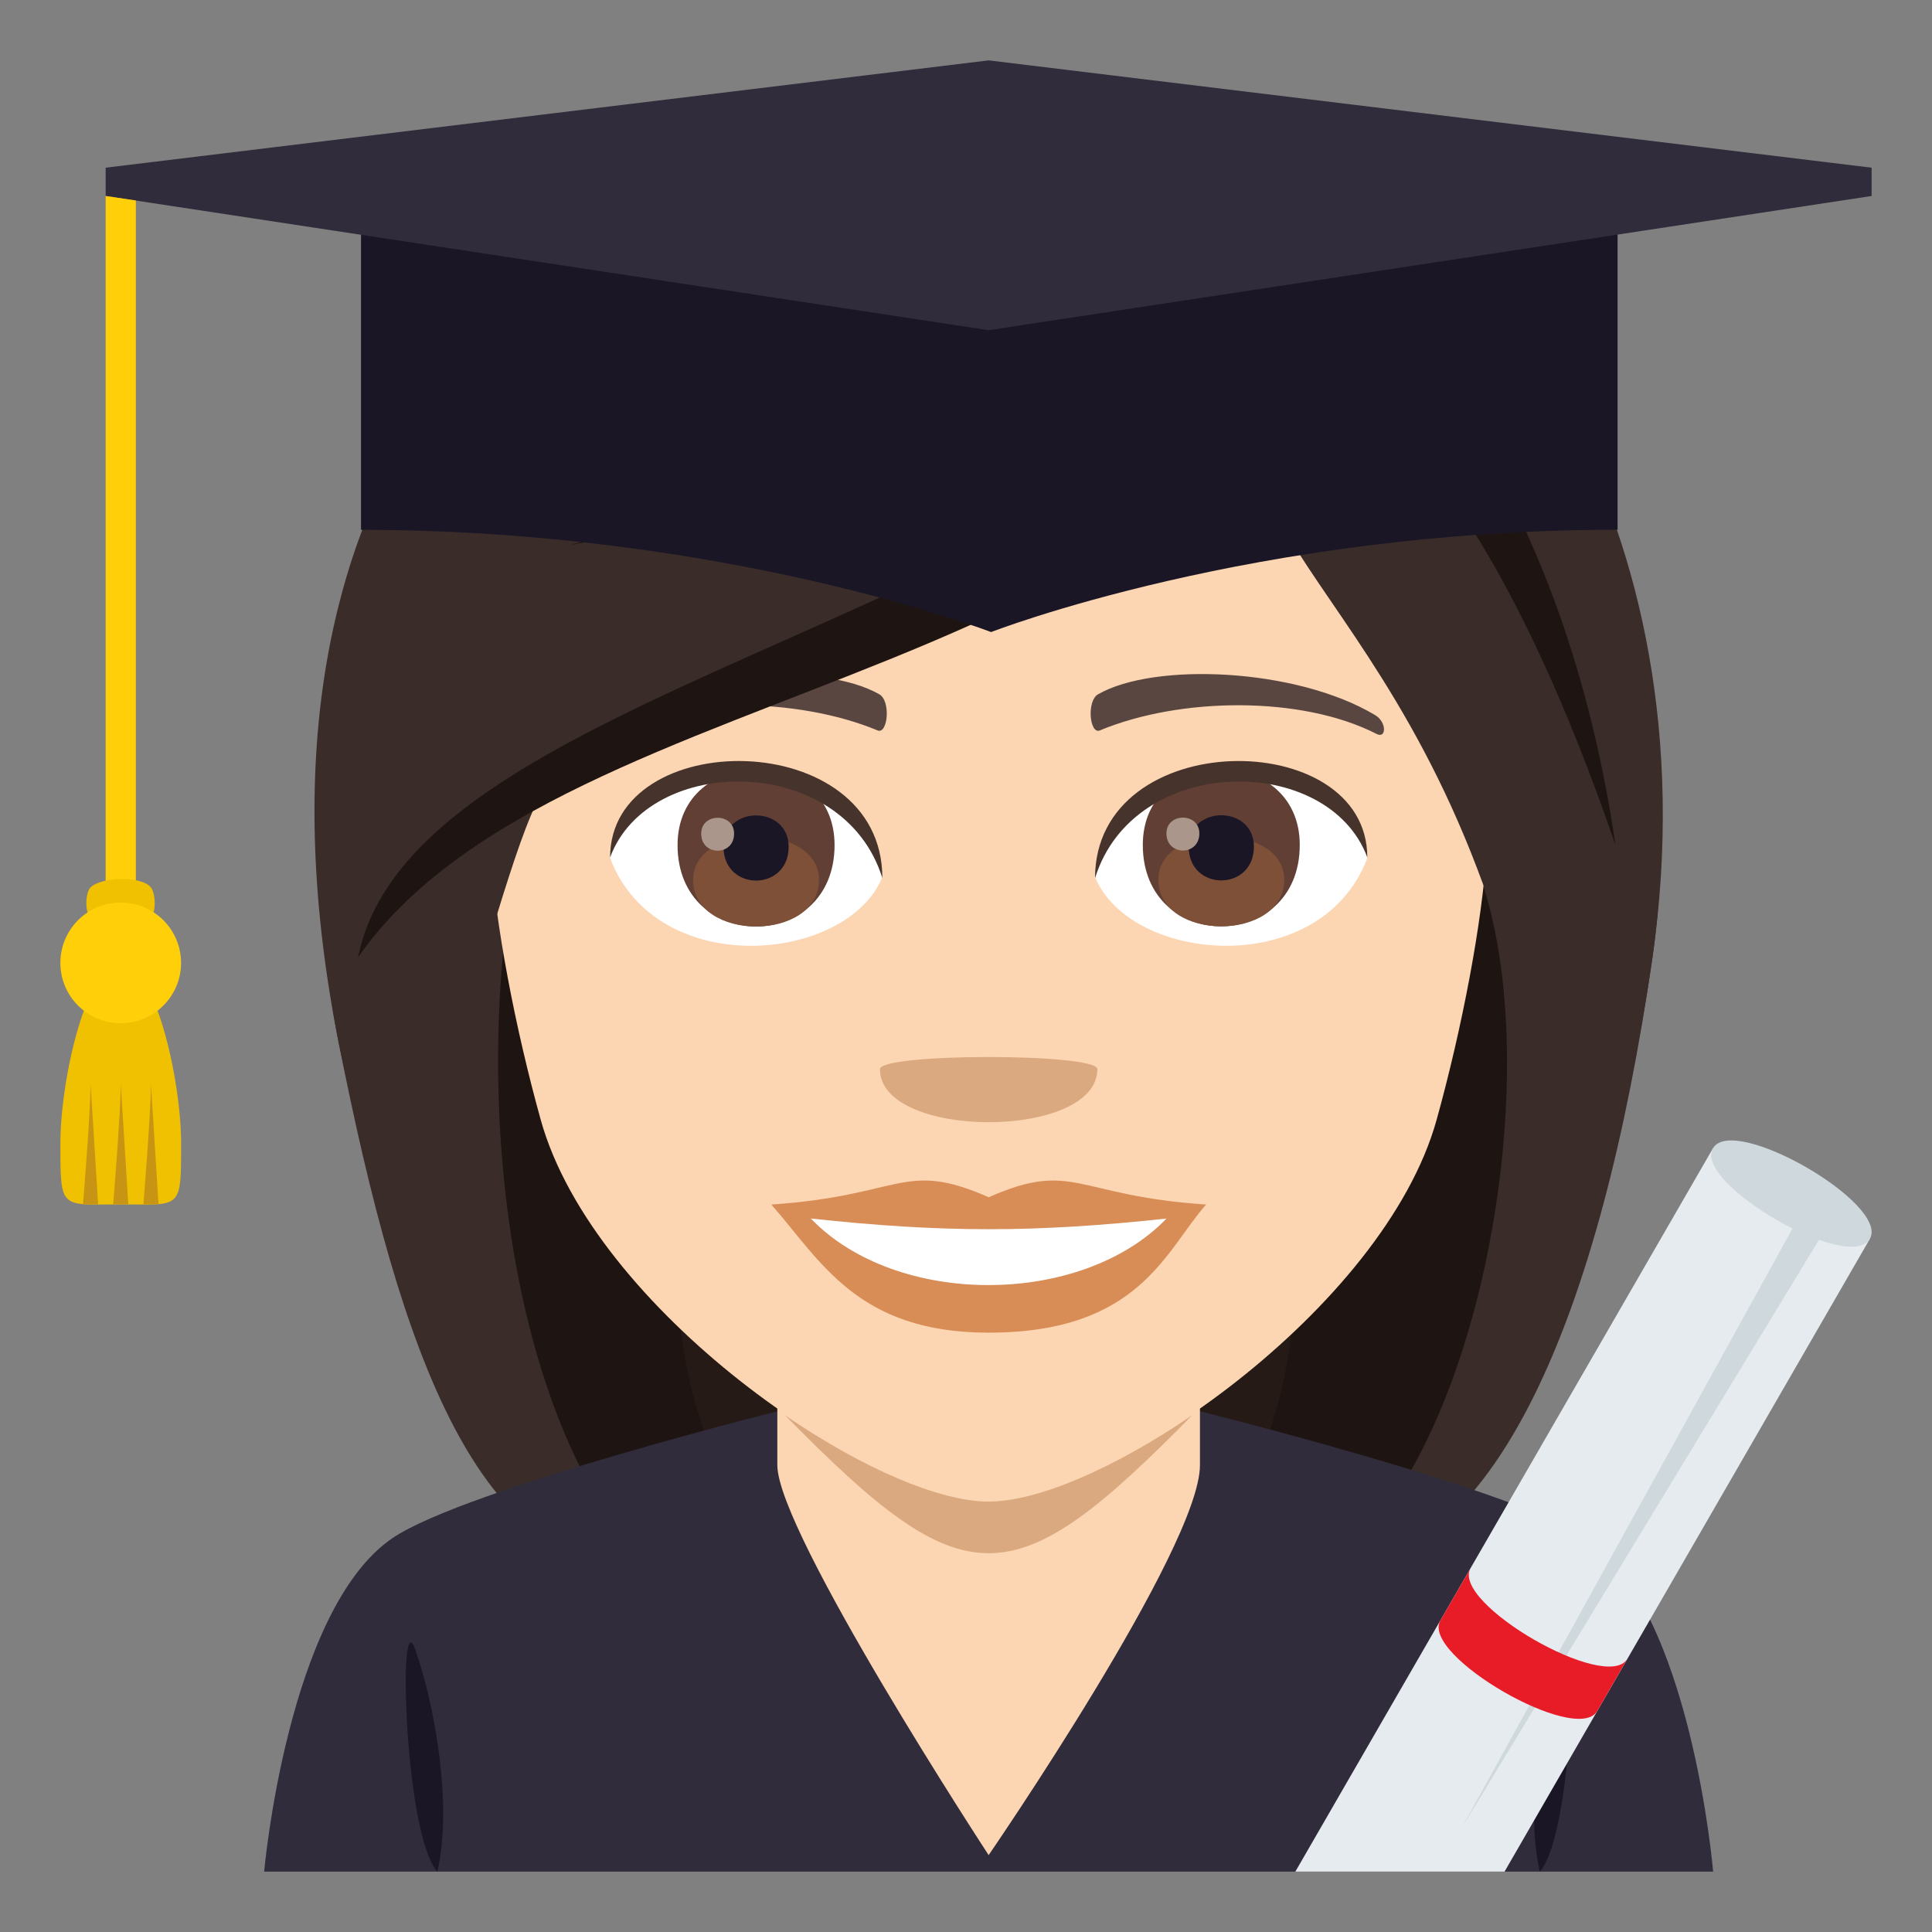 <?xml version="1.0" encoding="utf-8"?>
<!-- Generator: Adobe Illustrator 19.0.0, SVG Export Plug-In . SVG Version: 6.00 Build 0)  -->
<svg version="1.1" id="Layer_1" xmlns="http://www.w3.org/2000/svg" xmlns:xlink="http://www.w3.org/1999/xlink" x="0px" y="0px"
	 width="64px" height="64px" viewBox="0 0 64 64" enable-background="new 0 0 64 64" xml:space="preserve">
<rect x="0" y="0" width="64" height="64" fill="#808080" stroke="none"/>
<path fill="#261A17" d="M20.724,15.476c-8.107,37.397-7.365,36.597,9.701,36.597C20.982,44.972,39.074,14.967,20.724,15.476z"/>
<path fill="#1E1513" d="M17.801,14.896c-5.918,28.413-0.813,35.709,3.721,37.176h5.193C14.562,42.87,33.558,14.338,17.801,14.896z"
	/>
<path fill="#261A17" d="M44.578,15.475c8.106,37.396,7.363,36.596-9.701,36.596C43.56,46.372,26.228,14.966,44.578,15.475z"/>
<path fill="#1E1513" d="M47.5,14.896c8.648,25.85-0.02,35.979-3.721,37.175h-5.191C50.742,43.62,31.744,14.336,47.5,14.896z"/>
<path fill="#3A2C29" d="M48.939,28.786c2.504,6.571,0.025,20.058-5.16,23.286c5.748,0,9.25-8.55,10.955-20.311
	C56.867,17.067,44.476,17.059,48.939,28.786z"/>
<path fill="#3A2C29" d="M11.209,34.488c2.094,10.614,4.67,17.584,10.313,17.584c-6.291-6.999-5.551-21.761-3.764-25.434
	C26.871,20.812,7.668,16.536,11.209,34.488z"/>
<path fill="#302C3B" d="M13.006,50.949c2.4-1.631,13.197-4.314,13.197-4.314h13.092c0,0,10.867,2.676,13.256,4.311
	C56.019,53.316,56.75,62,56.75,62h-48C8.75,62,9.525,53.309,13.006,50.949"/>
<path fill="#FCD5B2" d="M25.75,48.535c0,2.219,7,12.918,7,12.918s7-10.182,7-12.918V38h-14V48.535z"/>
<path fill="#1A1626" d="M14.488,62C15,59.811,14.4,56.482,13.76,54.65C13.168,52.943,13.392,60.795,14.488,62"/>
<path fill="#1A1626" d="M51.738,54.65c-0.639,1.834-1.24,5.16-0.729,7.348C52.107,60.795,52.332,52.945,51.738,54.65"/>
<polygon fill="#E6EBEF" points="56.744,38.039 42.91,62 49.84,62 61.941,41.039 "/>
<polygon fill="#CFD8DD" points="48.418,60.557 60.041,39.496 60.908,39.996 "/>
<path fill="#CFD8DD" d="M61.941,41.039c-0.668,1.154-5.863-1.846-5.197-3C57.412,36.883,62.607,39.883,61.941,41.039z"/>
<path fill="#E81C27" d="M48.715,51.947l-1,1.732c-0.668,1.154,4.529,4.154,5.195,3l1-1.732
	C53.244,56.102,48.047,53.102,48.715,51.947z"/>
<path fill="#FCD5B2" d="M32.75,6.488c-11.609,0-17.201,9.455-16.502,21.611c0.143,2.443,0.822,5.969,1.662,8.988
	c1.74,6.278,10.928,12.601,14.84,12.601s13.1-6.322,14.842-12.601c0.838-3.02,1.517-6.545,1.662-8.988
	C49.951,15.943,44.361,6.488,32.75,6.488z"/>
<path fill="#D88D56" d="M32.752,39.66c-2.822-1.24-2.844-0.05-7.201,0.242c1.637,1.856,2.84,4.244,7.199,4.244
	c5.002,0,5.848-2.711,7.203-4.244C35.594,39.61,35.574,38.42,32.752,39.66z"/>
<path fill="#FFFFFF" d="M26.859,40.365c2.844,2.959,8.977,2.92,11.783,0.001C34.265,40.837,31.238,40.837,26.859,40.365z"/>
<path fill="#594640" d="M45.545,23.684c-2.615-1.56-7.307-1.75-9.164-0.688c-0.394,0.214-0.287,1.341,0.053,1.2
	c2.648-1.104,6.682-1.158,9.168,0.117C45.933,24.482,45.941,23.91,45.545,23.684z"/>
<path fill="#594640" d="M19.957,23.684c2.615-1.56,7.307-1.75,9.166-0.688c0.395,0.214,0.289,1.341-0.053,1.2
	c-2.648-1.104-6.68-1.159-9.168,0.117C19.568,24.482,19.562,23.91,19.957,23.684z"/>
<path fill="#DBA97F" d="M36.351,35.418c0,2.342-7.201,2.342-7.201,0C29.15,34.881,36.351,34.881,36.351,35.418z"/>
<path fill="#FFFFFF" d="M45.293,28.431c-1.553,4.06-7.861,3.464-9.018,0.623C37.152,24.488,44.439,24.098,45.293,28.431z"/>
<path fill="#613F34" d="M37.857,27.989c0,3.596,5.199,3.596,5.199,0C43.056,24.651,37.857,24.651,37.857,27.989z"/>
<path fill="#7D5037" d="M38.371,29.139c0,2.063,4.172,2.063,4.172,0C42.543,27.226,38.371,27.226,38.371,29.139z"/>
<path fill="#1A1626" d="M39.377,28.046c0,1.492,2.16,1.492,2.16,0C41.537,26.66,39.377,26.66,39.377,28.046z"/>
<path fill="#AB968C" d="M38.64,27.609c0,0.754,1.09,0.754,1.09,0C39.73,26.91,38.64,26.91,38.64,27.609z"/>
<path fill="#45332C" d="M45.293,28.399c0-4.361-9.018-4.361-9.018,0.69C37.562,24.944,44.006,24.944,45.293,28.399z"/>
<path fill="#FFFFFF" d="M20.211,28.431c1.551,4.06,7.861,3.466,9.018,0.623C28.353,24.488,21.064,24.098,20.211,28.431z"/>
<path fill="#613F34" d="M22.445,27.994c0,3.596,5.201,3.596,5.201,0C27.646,24.657,22.445,24.657,22.445,27.994z"/>
<path fill="#7D5037" d="M22.959,29.145c0,2.063,4.172,2.063,4.172,0C27.131,27.231,22.959,27.231,22.959,29.145z"/>
<path fill="#1A1626" d="M23.967,28.051c0,1.492,2.158,1.492,2.158,0C26.125,26.666,23.967,26.666,23.967,28.051z"/>
<path fill="#AB968C" d="M23.228,27.615c0,0.754,1.09,0.754,1.09,0C24.318,26.915,23.228,26.915,23.228,27.615z"/>
<path fill="#45332C" d="M20.211,28.399c0-4.361,9.018-4.361,9.018,0.688C27.941,24.943,21.498,24.943,20.211,28.399z"/>
<path fill="#3A2C29" d="M44.822,8.179c-7.574,8.342-0.346,8.881,4.117,20.607c2.504,6.571,4.09,14.736,5.795,2.976
	C56.867,17.067,48.672,6.951,44.822,8.179z"/>
<path fill="#3A2C29" d="M26.228,4.984c-9.607,2.43-18.561,11.552-15.02,29.504c2.094,10.614,4.762-4.177,6.549-7.85
	c9.113-5.827,24.695-10.24,27.064-18.46C46.023,6.282,35.84,2.278,26.228,4.984z"/>
<path fill="#1E1513" d="M18.867,18.062c4.063-0.885,23.496-1.302,25.955-9.883C40.228,12.112,35.472,13.184,18.867,18.062z"/>
<path fill="#1E1513" d="M11.863,31.71c6.816-9.774,29.141-8.695,32.959-23.531C37.41,20.631,13.726,22.314,11.863,31.71z"/>
<path fill="#1E1513" d="M42.576,10.213c-1.76,2.976,4.352-1.399,10.939,17.785C51.892,16.783,46.326,9.061,42.576,10.213z"/>
<path fill="#1A1626" d="M11.959,6.938v10.614c12.07,0,20.873,3.386,20.873,3.386s8.68-3.389,20.752-3.389V6.938H11.959z"/>
<polygon fill="#302C3B" points="32.75,2 3.5,5.555 3.5,6.492 32.75,10.938 62,6.492 62,5.555 "/>
<path fill="#FFCF0A" d="M3.5,6.492v24.055c0,0.645,1,0.645,1,0V6.641L3.5,6.492z"/>
<path fill="#F0C100" d="M5,29.397c-0.314-0.39-1.646-0.354-2,0c-0.178,0.177-0.193,0.843,0,1c0.389,0.313,1.646,0.354,2,0
	C5.176,30.221,5.156,29.591,5,29.397"/>
<path fill="#F0C100" d="M6,37.897c0,2.209-0.002,2-2,2c-2,0-2,0.209-2-2c0-2.209,0.896-6,2-6C5.103,31.897,6,35.688,6,37.897"/>
<path fill="#C79414" d="M3.75,39.897c0,0,0.25-3.059,0.25-3.998l0.25,3.998H3.75z"/>
<path fill="#C79414" d="M2.75,39.897c0,0,0.25-3.059,0.25-3.998l0.25,3.998H2.75z"/>
<path fill="#C79414" d="M4.75,39.897c0,0,0.25-3.059,0.25-3.998l0.25,3.998H4.75z"/>
<path fill="#FFCF0A" d="M3.998,29.898c1.103,0,2,0.895,2,1.999c0,1.104-0.897,1.999-2,1.999S2,33.001,2,31.897
	C2,30.793,2.894,29.898,3.998,29.898"/>
<path fill="#DBA97F" d="M32.748,49.742c-1.634,0-4.189-1.113-6.738-2.855c5.983,6.089,7.499,6.086,13.48-0.003
	C36.938,48.627,34.382,49.742,32.748,49.742z"/>
</svg>
